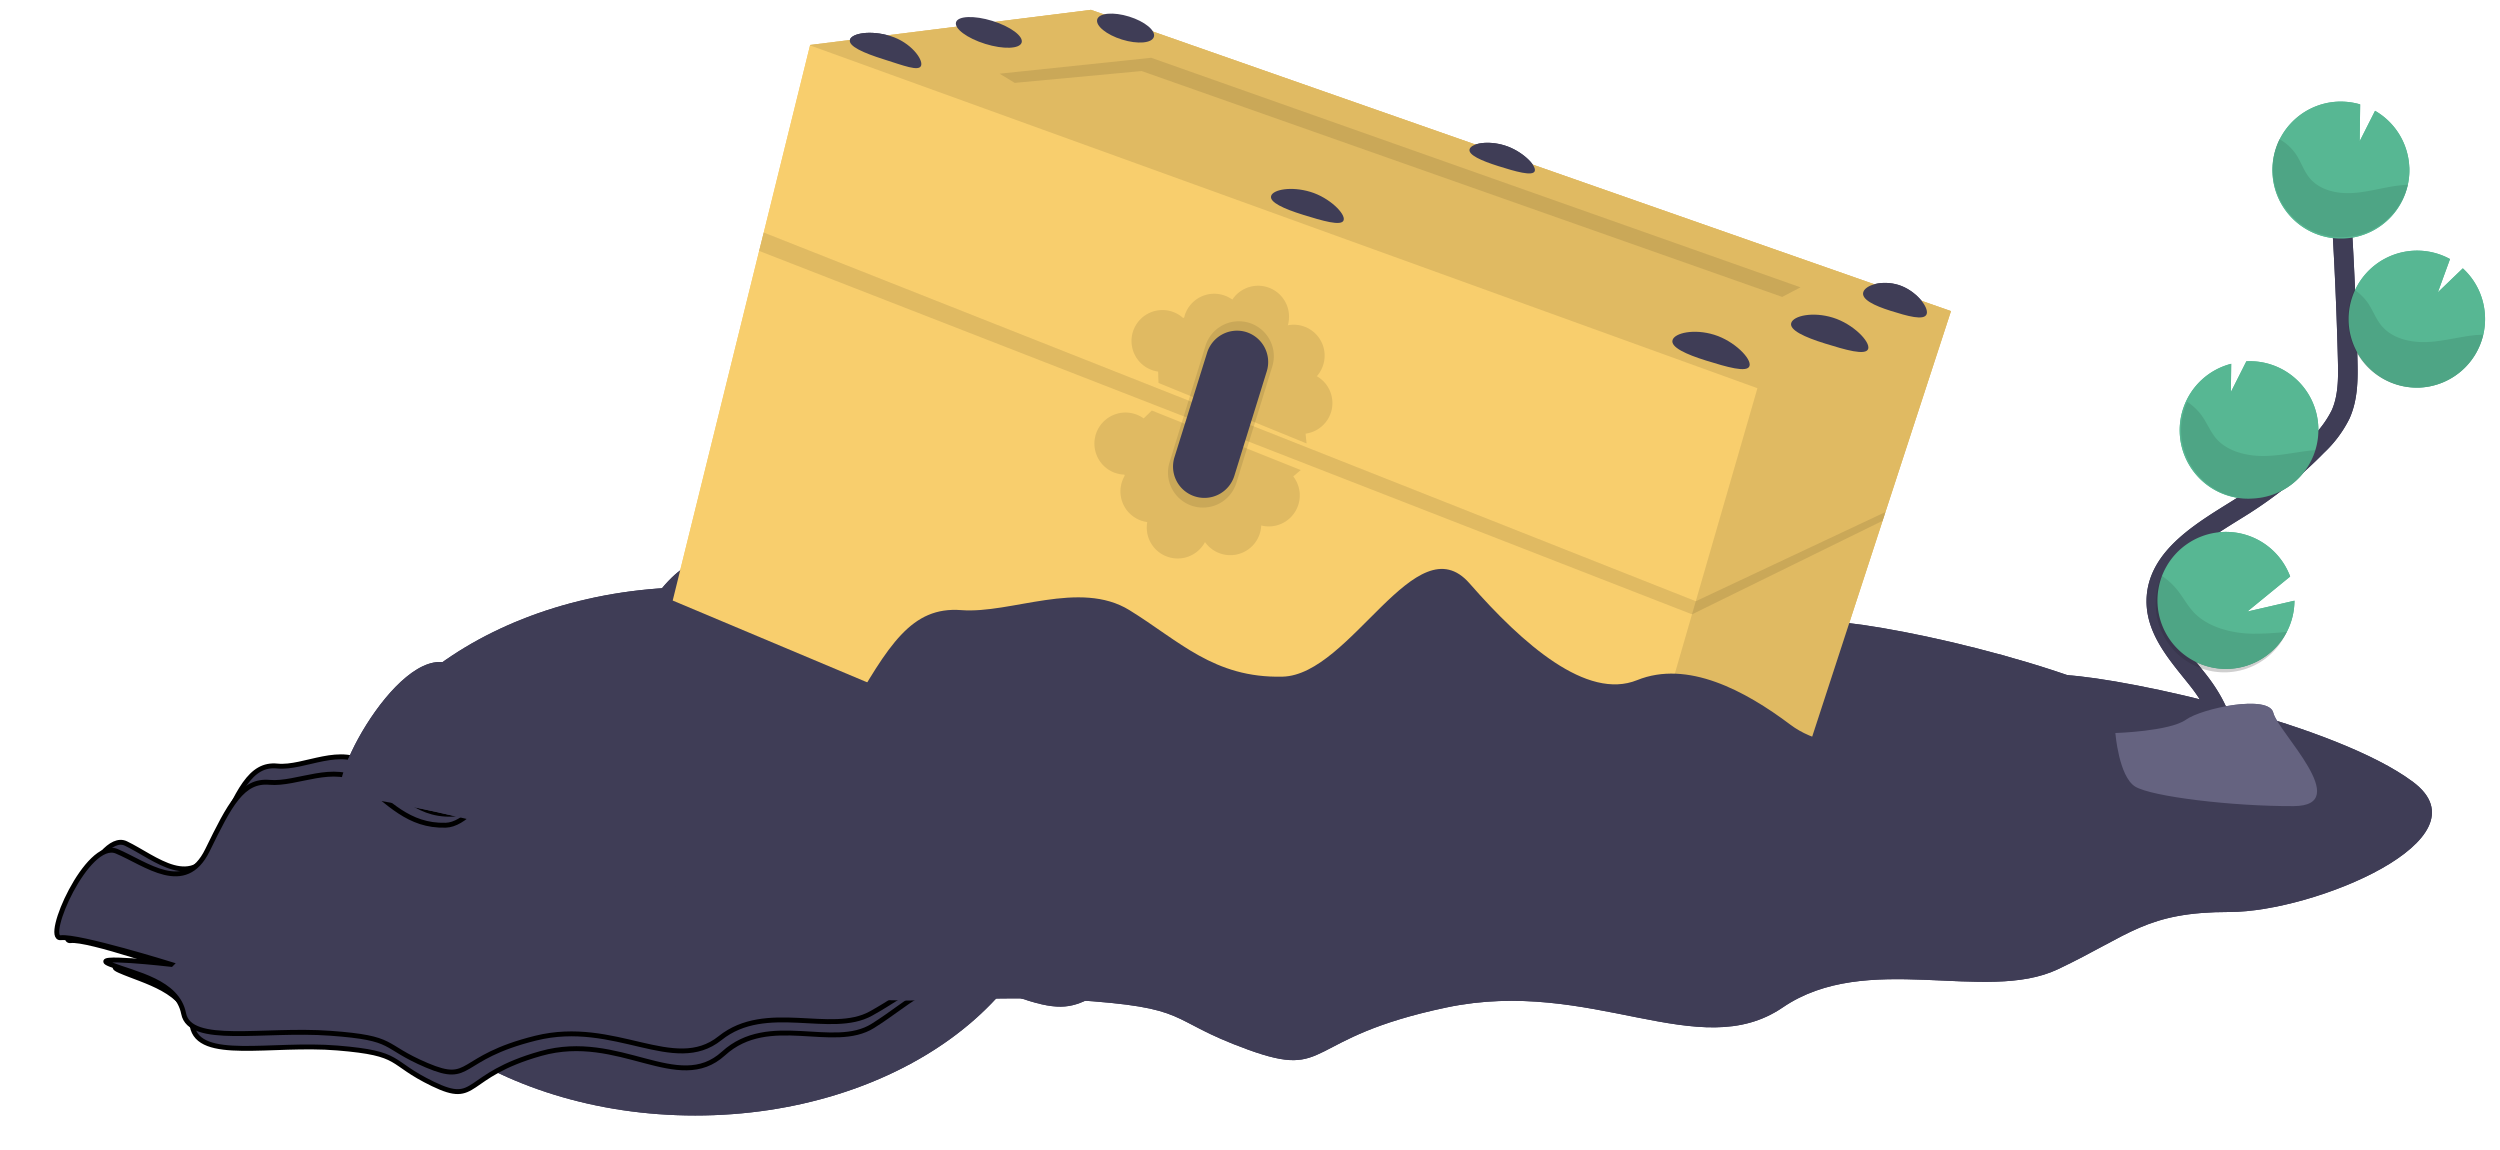 <svg width="511" height="235" xmlns="http://www.w3.org/2000/svg">

 <title>treasure</title>
 <g class="currentLayer">
  <title>Layer 1</title>
  <g id="svg_65">
   <ellipse id="svg_10" fill="#3f3d56" ry="7.2" rx="6.67" cy="1129.79" cx="67.18"/>
   <ellipse id="svg_1" fill="#3f3d56" ry="54" rx="74.034" cy="174.01" cx="142.116"/>
   <ellipse id="svg_3" fill="#3f3d56" ry="54" rx="74.034" cy="174.01" cx="142.116"/>
   <path stroke="null" id="svg_4" fill="#3f3d56" d="m36.751,198.394s-18.794,-6.615 -22.34,-6.127s5.372,-22.686 11.311,-19.86s13.858,10.26 18.384,-0.24s7.066,-16.152 12.58,-15.587s13.151,-4.517 18.662,0s9.382,10.088 16.994,9.848s14.827,-22.844 20.755,-13.8s13.038,17.316 18.611,14.308s11.933,1.514 17.023,6.601s14,2.826 17.392,-1.13s5.943,-6.783 13.151,-6.227s30.119,7.348 38.605,15.807s-11.029,19.218 -20.364,19.218s-11.029,3.391 -19.09,8.478s-21.224,-2.826 -30.544,5.652s-21.224,-4.522 -37.324,0s-12.727,10.735 -22.062,6.227s-5.939,-6.227 -19.515,-7.348s-28.421,2.826 -29.695,-4.522s-9.748,-9.044 -14.842,-11.305s12.306,0.005 12.306,0.005z"/>
   <path id="svg_38" fill="#3f3d56" d="m112.14,171.57s-34.61,-9.16 -41.13,-8.49s9.89,-31.34 20.82,-27.44s25.52,14.18 33.85,-0.33s13,-22.32 23.17,-21.54s24.21,-6.25 34.36,0s17.27,13.94 31.29,13.61s27.29,-31.57 38.22,-19.08s24,23.94 34.26,19.78s22,2.09 31.35,9.12s25.77,3.91 32,-1.56s10.94,-9.37 24.22,-8.59s55.45,10.15 71.07,21.87s-20.31,26.55 -37.49,26.55s-20.31,4.69 -35.15,11.72s-39.05,-3.91 -56.23,7.81s-39.05,-6.25 -68.73,0s-23.43,14.84 -40.62,8.59s-10.93,-8.59 -35.92,-10.15s-52.33,3.9 -54.68,-6.25s-18,-12.5 -27.33,-15.62s22.67,0 22.67,0z"/>
   <polygon id="svg_39" fill="#f8ce6d" points="398.78,63.59 385.38,104.66 384.8,106.45 362.37,175.21 323.97,201.16 137.5,122.75 155.17,51.29 156.11,47.53 165.57,9.28 165.59,9.19 222.99,2.01 398.78,63.59 "/>
   <polygon id="svg_40" opacity="0.1" points="398.78,63.59 362.37,175.21 323.97,201.16 359.22,79.35 165.57,9.28 165.59,9.19 222.99,2.01 398.78,63.59 "/>
   <polygon id="svg_41" opacity="0.1" points="207.41,16.94 204.32,15.06 235.3,11.81 368.02,58.73 364.28,60.69 233.35,14.52 207.41,16.94 "/>
   <polyline id="svg_42" opacity="0.1" points="385.38,104.66 346.62,122.89 156.11,47.53 155.17,51.29 345.85,125.57 384.8,106.45 "/>
   <path id="svg_43" fill="#3f3d56" d="m188.28,13.39c-0.4,1.3 -3.61,0 -7.69,-1.28s-7.26,-2.68 -6.86,-4s4.24,-2 8.32,-0.73s6.64,4.71 6.23,6.01z"/>
   <path id="svg_44" fill="#3f3d56" d="m274.64,45.01c-0.4,1.3 -4.41,0.1 -8.3,-1.11s-6.92,-2.56 -6.52,-3.86s4.09,-2 8,-0.83s7.24,4.48 6.82,5.8z"/>
   <path id="svg_45" fill="#3f3d56" d="m357.6,74.8c-0.45,1.46 -4.71,0.19 -8.84,-1.09s-7.34,-2.75 -6.89,-4.21s4.4,-2.35 8.53,-1.07s7.66,4.91 7.2,6.37z"/>
   <path id="svg_46" fill="#3f3d56" d="m381.86,71.3c-0.46,1.46 -4.71,0.19 -8.84,-1.09s-7.35,-2.75 -6.89,-4.21s4.4,-2.35 8.53,-1.07s7.65,4.91 7.2,6.37z"/>
   <path id="svg_47" fill="#3f3d56" d="m393.82,64.17c-0.46,1.46 -4,0.42 -7.38,-0.64s-6,-2.34 -5.59,-3.8s3.82,-2.54 7.23,-1.48s6.19,4.46 5.74,5.92z"/>
   <path id="svg_48" fill="#3f3d56" d="m313.71,34.95c-0.36,1.16 -4,0.09 -7.46,-1s-6.23,-2.31 -5.86,-3.47s3.67,-1.83 7.17,-0.75s6.5,4.05 6.15,5.22z"/>
   <path id="svg_49" opacity="0.2" d="m469.06,163.45c-12.51,0.1 -29.06,-2 -32.39,-4c-2.54,-1.55 -3.55,-7.09 -3.89,-9.65l-0.37,0s0.7,8.94 4,11s19.88,4.07 32.39,4c3.61,0 4.85,-1.31 4.79,-3.21c-0.53,1.12 -1.87,1.83 -4.53,1.86z"/>
   <path id="svg_50" opacity="0.1" d="m272.06,84.26a6.32,6.32 0 0 0 -2.9,-7.36a6.43,6.43 0 0 0 1.31,-2.33a6.32,6.32 0 0 0 -7.24,-8.08a6.32,6.32 0 0 0 -11.34,-5.25a6.32,6.32 0 0 0 -9.74,3.25c0,0.14 -0.07,0.27 -0.1,0.4l-0.22,0.11a6.32,6.32 0 1 0 -6.11,10.73a5.65,5.65 0 0 0 1,0.22l0.08,2.32l30.26,12.37l-0.2,-2a6.34,6.34 0 0 0 5.2,-4.38z"/>
   <path id="svg_51" opacity="0.1" d="m264.99,104.12a6.33,6.33 0 0 1 -7.2,3.29a6.18,6.18 0 0 1 -0.67,2.58a6.32,6.32 0 0 1 -8.49,2.81a6.43,6.43 0 0 1 -2.33,-2a6.32,6.32 0 0 1 -11.8,-4.09a6.42,6.42 0 0 1 -2,-0.62a6.32,6.32 0 0 1 -2.81,-8.48l0.2,-0.37l-0.08,-0.23a6.25,6.25 0 0 1 -2.63,-0.67a6.32,6.32 0 0 1 5.74,-11.33a6.59,6.59 0 0 1 0.85,0.51l1.66,-1.61l30.44,12.17l-1.53,1.3a6.32,6.32 0 0 1 0.65,6.74z"/>
   <path id="svg_52" opacity="0.1" d="m246.41,70.65l-7.35,23.82a7.16,7.16 0 0 0 4.33,8.83l0,0a7.15,7.15 0 0 0 9.32,-4.58l7.35,-23.83a7.14,7.14 0 0 0 -5.08,-9l0,0a7.14,7.14 0 0 0 -8.57,4.76z"/>
   <path id="svg_53" fill="#3f3d56" d="m246.73,72.1l-6.67,21.36a6.4,6.4 0 0 0 3.89,7.91l0,0a6.41,6.41 0 0 0 8.35,-4.11l6.63,-21.37a6.42,6.42 0 0 0 -4.56,-8.12l0,0a6.42,6.42 0 0 0 -7.64,4.33z"/>
   <path id="svg_54" fill="#3f3d56" d="m159.78,182.5s-34.61,-9.16 -41.13,-8.48s9.89,-31.35 20.82,-27.44s25.52,14.17 33.85,-0.34s13,-22.31 23.17,-21.53s24.21,-6.25 34.36,0s17.27,13.93 31.29,13.6s27.29,-31.57 38.23,-19.07s24,23.93 34.26,19.78s22,2.09 31.34,9.12s25.78,3.9 32,-1.56s10.93,-9.38 24.21,-8.6s55.45,10.16 71.07,21.87s-20.3,26.56 -37.49,26.56s-20.3,4.68 -35.14,11.71s-39.06,-3.9 -56.24,7.81s-39.05,-6.24 -68.73,0s-23.43,14.84 -40.61,8.6s-10.94,-8.6 -35.93,-10.16s-52.33,3.91 -54.67,-6.25s-17.95,-12.49 -27.33,-15.62s22.67,0 22.67,0z"/>
   <path id="svg_55" stroke-width="4" stroke-miterlimit="10" stroke="#3f3d56" fill="none" d="m453.55,156.18c3,-5.51 -0.4,-12.27 -4.28,-17.18s-8.62,-10 -8.52,-16.29c0.15,-9 9.7,-14.31 17.33,-19.09a84,84 0 0 0 15.56,-12.51a22.61,22.61 0 0 0 4.78,-6.4c1.58,-3.52 1.54,-7.52 1.44,-11.37q-0.49,-19.26 -1.91,-38.49"/>
   <path id="svg_56" fill="#57b793" d="m492.46,34.15a14,14 0 0 0 -7,-11.5l-3.14,6.22l0.1,-7.53a14.19,14.19 0 0 0 -4.63,-0.56a14,14 0 1 0 14.68,13.37l-0.01,0z"/>
   <path id="svg_57" fill="#57b793" d="m467.43,129.14a14,14 0 1 1 0.68,-11.3l-8.77,7.17l9.65,-2.23a14,14 0 0 1 -1.56,6.36z"/>
   <path id="svg_58" fill="#57b793" d="m460.5,101.89a14,14 0 0 1 -4.44,-27.53l-0.07,5.78l3.17,-6.29l0,0a14,14 0 0 1 14.7,13.36a13.84,13.84 0 0 1 -0.6,4.79a14,14 0 0 1 -12.76,9.89z"/>
   <path id="svg_59" fill="#57b793" d="m494.57,79.22a14,14 0 1 1 6.21,-26.27l-2.48,6.8l5.1,-4.9a14,14 0 0 1 4.53,9.69a13.79,13.79 0 0 1 -0.35,3.87a14,14 0 0 1 -13.01,10.81z"/>
   <path id="svg_60" opacity="0.1" d="m490.57,37.89c-3.24,0.35 -6.39,1.36 -9.64,1.56s-6.82,-0.57 -8.87,-3.1c-1.11,-1.36 -1.67,-3.08 -2.6,-4.57a10,10 0 0 0 -3.54,-3.33a14,14 0 1 0 26.24,9.32q-0.79,0.03 -1.59,0.12z"/>
   <path id="svg_61" opacity="0.1" d="m494.57,79.22a14.05,14.05 0 0 1 -13.35,-20a10.37,10.37 0 0 1 2.84,2.79c1,1.51 1.61,3.26 2.79,4.64c2.18,2.57 5.91,3.41 9.3,3.26s6.66,-1.12 10,-1.43c0.47,0 1,-0.07 1.42,-0.08a14,14 0 0 1 -13,10.82z"/>
   <path id="svg_62" opacity="0.1" d="m460.5,101.89a14,14 0 0 1 -13.44,-19.76a11.32,11.32 0 0 1 3,2.85c1.09,1.54 1.77,3.32 3,4.74c2.37,2.63 6.35,3.56 9.94,3.48s6.82,-0.93 10.27,-1.2a14,14 0 0 1 -12.77,9.89z"/>
   <path id="svg_63" opacity="0.1" d="m467.43,129.14a14,14 0 0 1 -25.58,-11.45a14,14 0 0 1 3.07,2.75c1.34,1.62 2.22,3.47 3.76,5c2.87,2.82 7.5,4 11.63,4.09a60,60 0 0 0 7.12,-0.39z"/>
   <path id="svg_64" fill="#656380" d="m432.38,149.83s11.08,-0.34 14.42,-2.72s17,-5.21 17.87,-1.4s16.64,19 4.14,19.06s-29.06,-1.94 -32.39,-4s-4.04,-10.94 -4.04,-10.94z"/>
   <path stroke="null" id="svg_2" fill="#3f3d56" d="m34.975,197.118s-18.976,-5.886 -22.556,-5.452s5.424,-20.187 11.42,-17.672s13.992,9.13 18.562,-0.213s7.134,-14.373 12.702,-13.87s13.279,-4.02 18.843,0s9.473,8.977 17.158,8.764s14.971,-20.328 20.956,-12.28s13.164,15.409 18.791,12.732s12.048,1.347 17.188,5.874s14.136,2.515 17.561,-1.006s6,-6.036 13.279,-5.541s30.411,6.539 38.979,14.066s-11.136,17.101 -20.561,17.101s-11.136,3.018 -19.275,7.545s-21.429,-2.515 -30.84,5.03s-21.429,-4.024 -37.686,0s-12.85,9.552 -22.275,5.541s-5.997,-5.541 -19.704,-6.539s-28.697,2.515 -29.983,-4.024s-9.843,-8.048 -14.986,-10.059s12.425,0.004 12.425,0.004z"/>
   <path id="svg_5" fill="#3f3d56" d="m112.14,171.57s-34.61,-9.16 -41.13,-8.49s9.89,-31.34 20.82,-27.44s25.52,14.18 33.85,-0.33s13,-22.32 23.17,-21.54s24.21,-6.25 34.36,0s17.27,13.94 31.29,13.61s27.29,-31.57 38.22,-19.08s24,23.94 34.26,19.78s22,2.09 31.35,9.12s25.77,3.91 32,-1.56s10.94,-9.37 24.22,-8.59s55.45,10.15 71.07,21.87s-20.31,26.55 -37.49,26.55s-20.31,4.69 -35.15,11.72s-39.05,-3.91 -56.23,7.81s-39.05,-6.25 -68.73,0s-23.43,14.84 -40.62,8.59s-10.93,-8.59 -35.92,-10.15s-52.33,3.9 -54.68,-6.25s-18,-12.5 -27.33,-15.62s22.67,0 22.67,0z"/>
   <polygon id="svg_6" fill="#f8ce6d" points="398.78,63.59 385.38,104.66 384.8,106.45 362.37,175.21 323.97,201.16 137.5,122.75 155.17,51.29 156.11,47.53 165.57,9.28 165.59,9.19 222.99,2.01 398.78,63.59 "/>
   <polygon id="svg_7" opacity="0.1" points="398.78,63.59 362.37,175.21 323.97,201.16 359.22,79.35 165.57,9.28 165.59,9.19 222.99,2.01 398.78,63.59 "/>
   <polygon id="svg_8" opacity="0.1" points="207.41,16.94 204.32,15.06 235.3,11.81 368.02,58.73 364.28,60.69 233.35,14.52 207.41,16.94 "/>
   <polyline id="svg_9" opacity="0.1" points="385.38,104.66 346.62,122.89 156.11,47.53 155.17,51.29 345.85,125.57 384.8,106.45 "/>
   <ellipse id="svg_11" fill="#3f3d56" ry="7.2" rx="6.67" cy="1400.91" cx="291.12"/>
   <ellipse id="svg_12" fill="#3f3d56" ry="7.2" rx="6.67" cy="1513.11" cx="168.78"/>
   <ellipse id="svg_13" fill="#3f3d56" ry="7.2" rx="6.67" cy="1243.06" cx="-42.33"/>
   <ellipse id="svg_15" fill="#3f3d56" transform="rotate(-72.75 -576.75,519.82) " ry="7.02" rx="2.46" cy="1111.47" cx="144.33"/>
   <path id="svg_14" fill="#3f3d56" d="m188.28,13.39c-0.4,1.3 -3.61,0 -7.69,-1.28s-7.26,-2.68 -6.86,-4s4.24,-2 8.32,-0.73s6.64,4.71 6.23,6.01z"/>
   <ellipse id="svg_21" fill="#3f3d56" transform="rotate(-72.75 -556.25,545.89) " ry="6.06" rx="2.46" cy="1136.66" cx="192.78"/>
   <path id="svg_16" fill="#3f3d56" d="m274.64,45.01c-0.4,1.3 -4.41,0.1 -8.3,-1.11s-6.92,-2.56 -6.52,-3.86s4.09,-2 8,-0.83s7.24,4.48 6.82,5.8z"/>
   <path id="svg_17" fill="#3f3d56" d="m357.6,74.8c-0.45,1.46 -4.71,0.19 -8.84,-1.09s-7.34,-2.75 -6.89,-4.21s4.4,-2.35 8.53,-1.07s7.66,4.91 7.2,6.37z"/>
   <path id="svg_18" fill="#3f3d56" d="m381.86,71.3c-0.46,1.46 -4.71,0.19 -8.84,-1.09s-7.35,-2.75 -6.89,-4.21s4.4,-2.35 8.53,-1.07s7.65,4.91 7.2,6.37z"/>
   <path id="svg_19" fill="#3f3d56" d="m393.82,64.17c-0.46,1.46 -4,0.42 -7.38,-0.64s-6,-2.34 -5.59,-3.8s3.82,-2.54 7.23,-1.48s6.19,4.46 5.74,5.92z"/>
   <path id="svg_20" fill="#3f3d56" d="m313.71,34.95c-0.36,1.16 -4,0.09 -7.46,-1s-6.23,-2.31 -5.86,-3.47s3.67,-1.83 7.17,-0.75s6.5,4.05 6.15,5.22z"/>
   <path id="svg_37" opacity="0.2" d="m469.06,163.45c-12.51,0.1 -29.06,-2 -32.39,-4c-2.54,-1.55 -3.55,-7.09 -3.89,-9.65l-0.37,0s0.7,8.94 4,11s19.88,4.07 32.39,4c3.61,0 4.85,-1.31 4.79,-3.21c-0.53,1.12 -1.87,1.83 -4.53,1.86z"/>
   <path id="svg_22" opacity="0.1" d="m272.06,84.26a6.32,6.32 0 0 0 -2.9,-7.36a6.43,6.43 0 0 0 1.31,-2.33a6.32,6.32 0 0 0 -7.24,-8.08a6.32,6.32 0 0 0 -11.34,-5.25a6.32,6.32 0 0 0 -9.74,3.25c0,0.14 -0.07,0.27 -0.1,0.4l-0.22,0.11a6.32,6.32 0 1 0 -6.11,10.73a5.65,5.65 0 0 0 1,0.22l0.08,2.32l30.26,12.37l-0.2,-2a6.34,6.34 0 0 0 5.2,-4.38z"/>
   <path id="svg_23" opacity="0.1" d="m264.99,104.12a6.33,6.33 0 0 1 -7.2,3.29a6.18,6.18 0 0 1 -0.67,2.58a6.32,6.32 0 0 1 -8.49,2.81a6.43,6.43 0 0 1 -2.33,-2a6.32,6.32 0 0 1 -11.8,-4.09a6.42,6.42 0 0 1 -2,-0.62a6.32,6.32 0 0 1 -2.81,-8.48l0.2,-0.37l-0.08,-0.23a6.25,6.25 0 0 1 -2.63,-0.67a6.32,6.32 0 0 1 5.74,-11.33a6.59,6.59 0 0 1 0.85,0.51l1.66,-1.61l30.44,12.17l-1.53,1.3a6.32,6.32 0 0 1 0.65,6.74z"/>
   <path id="svg_24" opacity="0.1" d="m246.41,70.65l-7.35,23.82a7.16,7.16 0 0 0 4.33,8.83l0,0a7.15,7.15 0 0 0 9.32,-4.58l7.35,-23.83a7.14,7.14 0 0 0 -5.08,-9l0,0a7.14,7.14 0 0 0 -8.57,4.76z"/>
   <path id="svg_25" fill="#3f3d56" d="m246.73,72.1l-6.67,21.36a6.4,6.4 0 0 0 3.89,7.91l0,0a6.41,6.41 0 0 0 8.35,-4.11l6.63,-21.37a6.42,6.42 0 0 0 -4.56,-8.12l0,0a6.42,6.42 0 0 0 -7.64,4.33z"/>
   <path id="svg_26" fill="#3f3d56" d="m159.78,182.5s-34.61,-9.16 -41.13,-8.48s9.89,-31.35 20.82,-27.44s25.52,14.17 33.85,-0.34s13,-22.31 23.17,-21.53s24.21,-6.25 34.36,0s17.27,13.93 31.29,13.6s27.29,-31.57 38.23,-19.07s24,23.93 34.26,19.78s22,2.09 31.34,9.12s25.78,3.9 32,-1.56s10.93,-9.38 24.21,-8.6s55.45,10.16 71.07,21.87s-20.3,26.56 -37.49,26.56s-20.3,4.68 -35.14,11.71s-39.06,-3.9 -56.24,7.81s-39.05,-6.24 -68.73,0s-23.43,14.84 -40.61,8.6s-10.94,-8.6 -35.93,-10.16s-52.33,3.91 -54.67,-6.25s-17.95,-12.49 -27.33,-15.62s22.67,0 22.67,0z"/>
   <path id="svg_27" stroke-width="4" stroke-miterlimit="10" stroke="#3f3d56" fill="none" d="m453.55,156.18c3,-5.51 -0.4,-12.27 -4.28,-17.18s-8.62,-10 -8.52,-16.29c0.15,-9 9.7,-14.31 17.33,-19.09a84,84 0 0 0 15.56,-12.51a22.61,22.61 0 0 0 4.78,-6.4c1.58,-3.52 1.54,-7.52 1.44,-11.37q-0.49,-19.26 -1.91,-38.49"/>
   <path id="svg_28" fill="#57b793" d="m492.46,34.15a14,14 0 0 0 -7,-11.5l-3.14,6.22l0.1,-7.53a14.19,14.19 0 0 0 -4.63,-0.56a14,14 0 1 0 14.68,13.37l-0.01,0z"/>
   <path id="svg_29" fill="#57b793" d="m467.43,129.14a14,14 0 1 1 0.68,-11.3l-8.77,7.17l9.65,-2.23a14,14 0 0 1 -1.56,6.36z"/>
   <path id="svg_30" fill="#57b793" d="m460.5,101.89a14,14 0 0 1 -4.44,-27.53l-0.07,5.78l3.17,-6.29l0,0a14,14 0 0 1 14.7,13.36a13.84,13.84 0 0 1 -0.6,4.79a14,14 0 0 1 -12.76,9.89z"/>
   <path id="svg_31" fill="#57b793" d="m494.57,79.22a14,14 0 1 1 6.21,-26.27l-2.48,6.8l5.1,-4.9a14,14 0 0 1 4.53,9.69a13.79,13.79 0 0 1 -0.35,3.87a14,14 0 0 1 -13.01,10.81z"/>
   <path id="svg_32" opacity="0.1" d="m490.57,37.89c-3.24,0.35 -6.39,1.36 -9.64,1.56s-6.82,-0.57 -8.87,-3.1c-1.11,-1.36 -1.67,-3.08 -2.6,-4.57a10,10 0 0 0 -3.54,-3.33a14,14 0 1 0 26.24,9.32q-0.79,0.03 -1.59,0.12z"/>
   <path id="svg_33" opacity="0.1" d="m494.57,79.22a14.05,14.05 0 0 1 -13.35,-20a10.37,10.37 0 0 1 2.84,2.79c1,1.51 1.61,3.26 2.79,4.64c2.18,2.57 5.91,3.41 9.3,3.26s6.66,-1.12 10,-1.43c0.47,0 1,-0.07 1.42,-0.08a14,14 0 0 1 -13,10.82z"/>
   <path id="svg_34" opacity="0.1" d="m460.5,101.89a14,14 0 0 1 -13.44,-19.76a11.32,11.32 0 0 1 3,2.85c1.09,1.54 1.77,3.32 3,4.74c2.37,2.63 6.35,3.56 9.94,3.48s6.82,-0.93 10.27,-1.2a14,14 0 0 1 -12.77,9.89z"/>
   <path id="svg_35" opacity="0.1" d="m467.43,129.14a14,14 0 0 1 -25.58,-11.45a14,14 0 0 1 3.07,2.75c1.34,1.62 2.22,3.47 3.76,5c2.87,2.82 7.5,4 11.63,4.09a60,60 0 0 0 7.12,-0.39z"/>
   <path id="svg_36" fill="#656380" d="m432.38,149.83s11.08,-0.34 14.42,-2.72s17,-5.21 17.87,-1.4s16.64,19 4.14,19.06s-29.06,-1.94 -32.39,-4s-4.04,-10.94 -4.04,-10.94z"/>
  </g>
 </g>
 <g>
  <title>Layer 2</title>
  <rect fill="none" height="382" width="557" id="backgroundrect"/>
 </g>
 <g>
  <title>background</title>
  <rect fill="none" id="canvas_background" height="237" width="513" y="-1" x="-1"/>
 </g>
</svg>